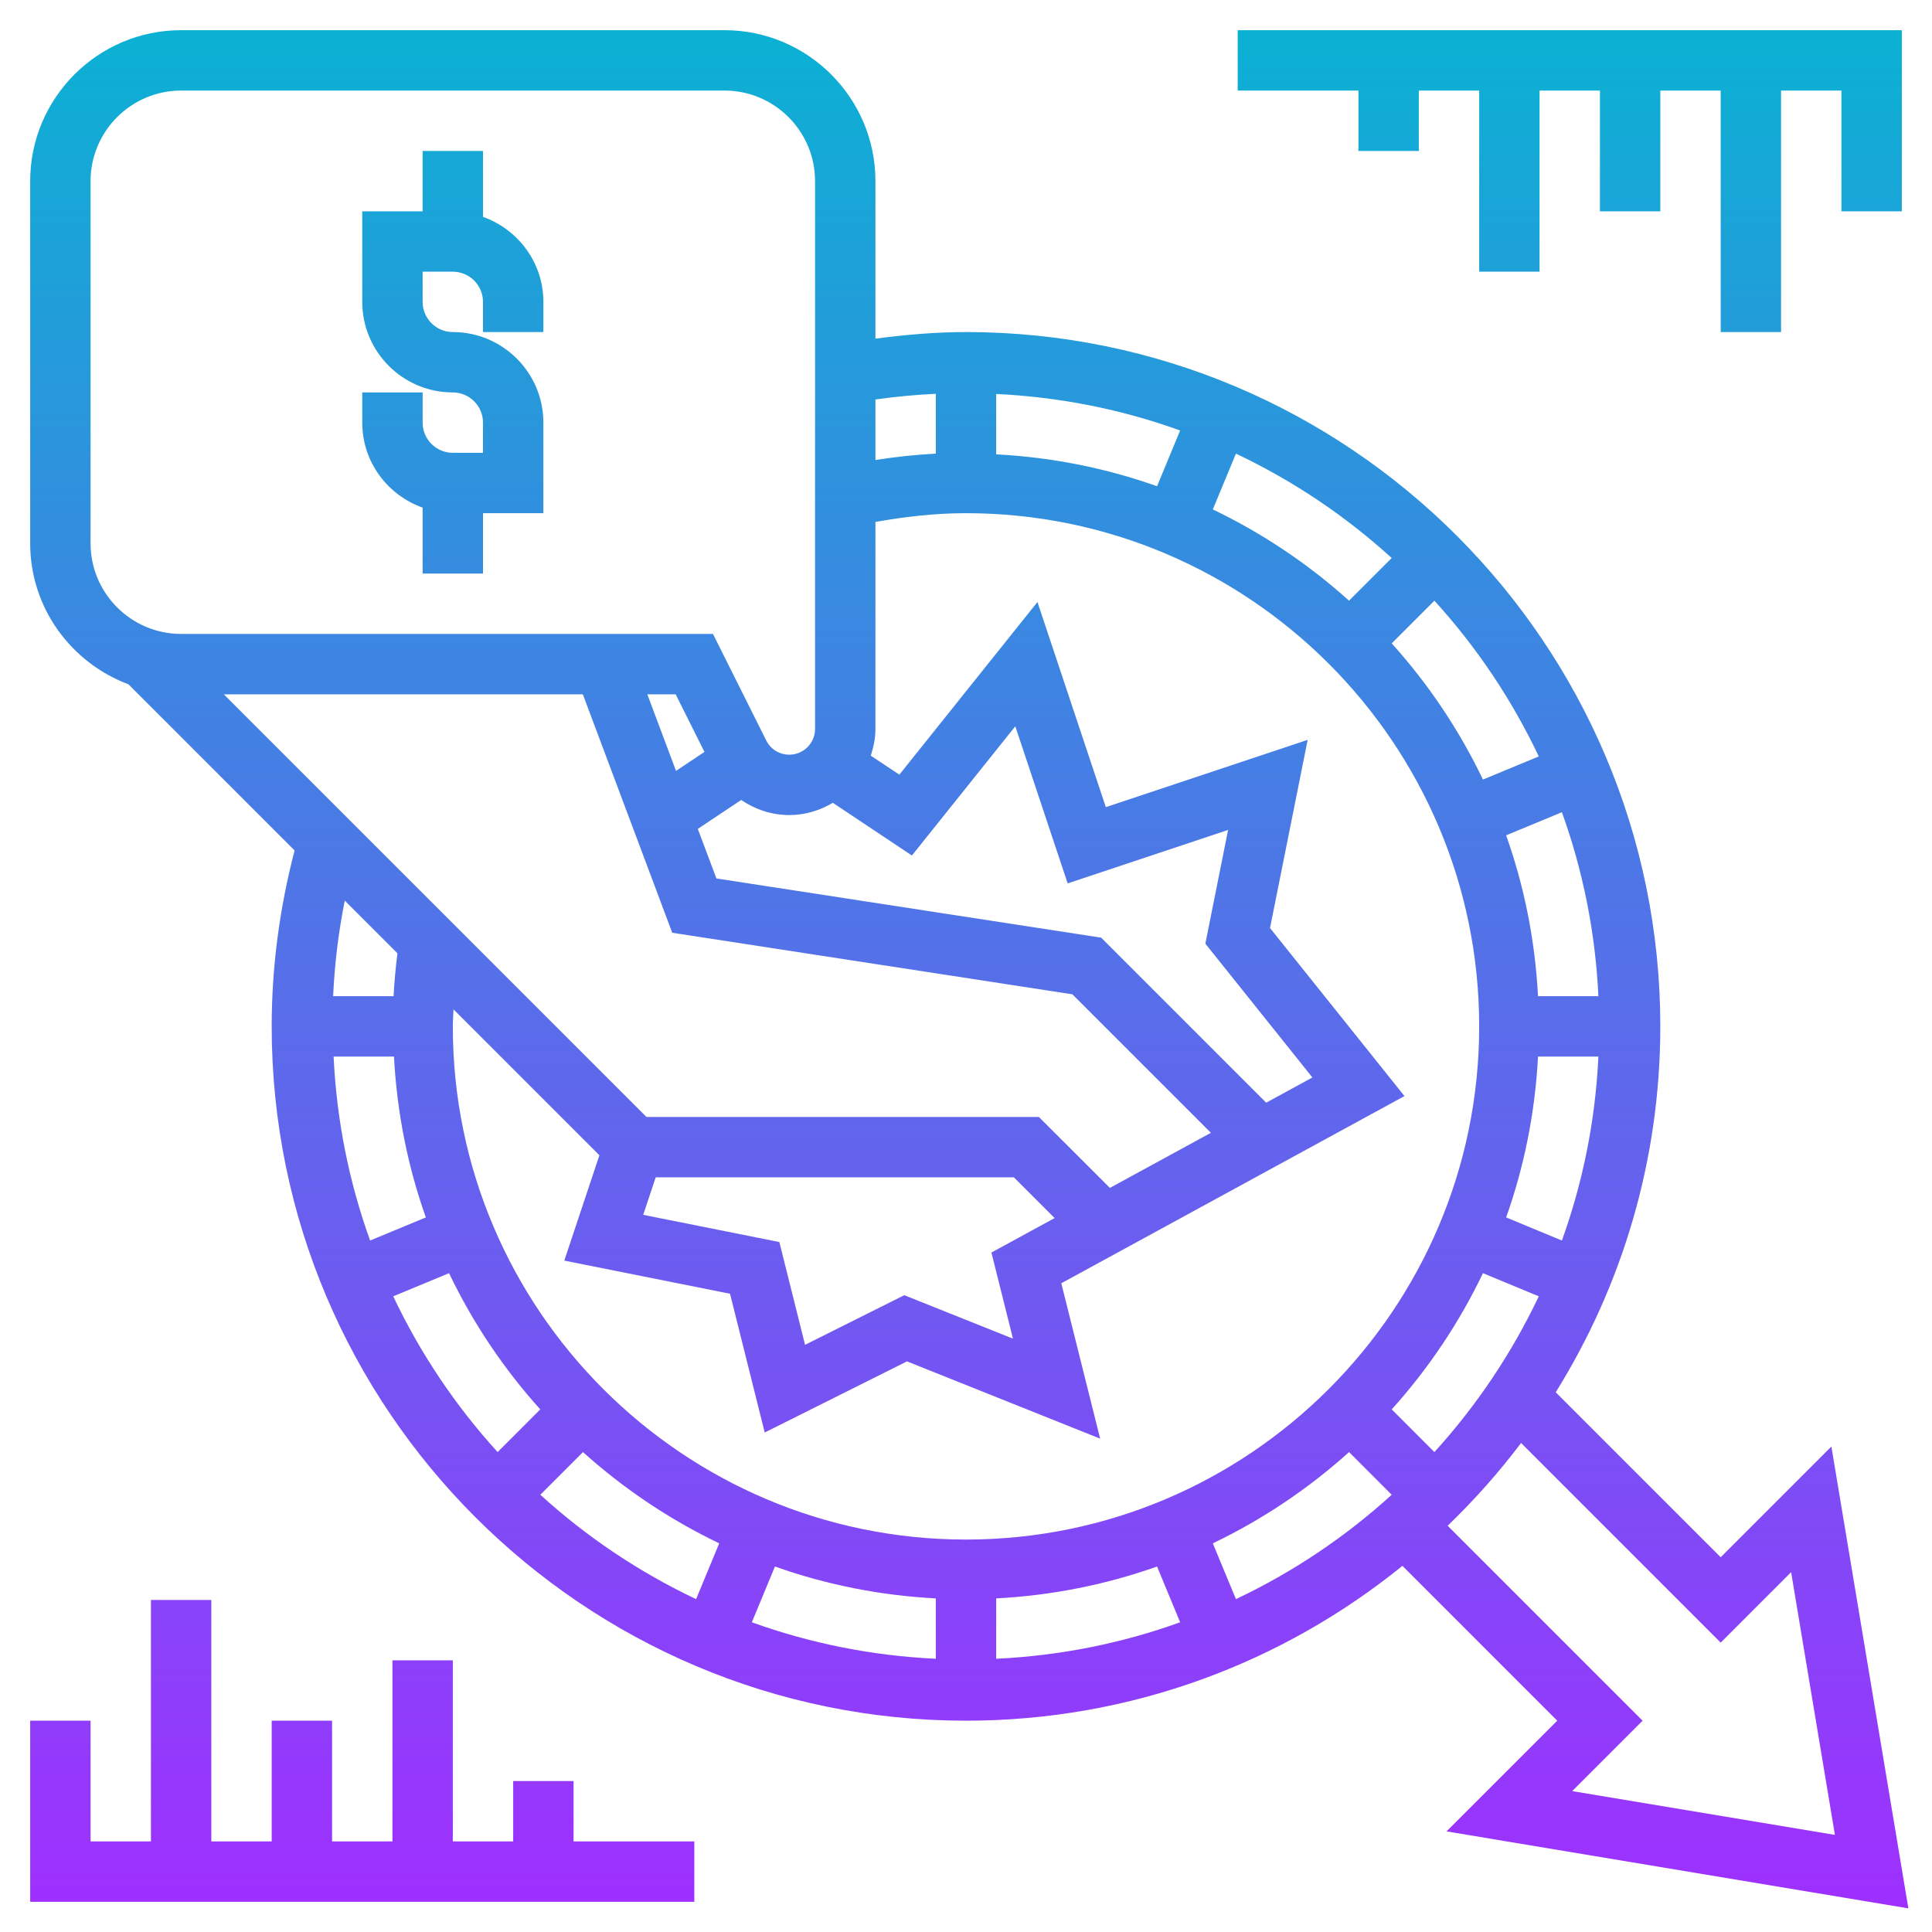 <svg id="_x33_0" enable-background="new 0 0 64 64" height="512" viewBox="0 0 64 64" width="512" xmlns="http://www.w3.org/2000/svg" xmlns:xlink="http://www.w3.org/1999/xlink"><linearGradient id="SVGID_1_" gradientUnits="userSpaceOnUse" x1="32.108" x2="32.108" y1="63.217" y2="1"><stop offset="0" stop-color="#9f2fff"/><stop offset="1" stop-color="#0bb1d3"/></linearGradient><path d="m4.254 22.668 5.505 5.505c-.495 1.895-.759 3.85-.759 5.827 0 12.683 10.318 23 23 23 5.473 0 10.504-1.925 14.457-5.129l5.129 5.129-3.667 3.667 15.298 2.55-2.55-15.298-3.667 3.667-5.465-5.465c2.193-3.522 3.465-7.675 3.465-12.121 0-12.682-10.318-23-23-23-1.005 0-2.007.088-3 .218v-5.218c0-2.757-2.243-5-5-5h-18c-2.757 0-5 2.243-5 5v12c0 2.141 1.359 3.957 3.254 4.668zm8.797 12.332c.098 1.86.459 3.647 1.056 5.329l-1.847.765c-.692-1.919-1.108-3.964-1.209-6.094zm1.824 7.176c.791 1.65 1.81 3.166 3.022 4.512l-1.413 1.414c-1.394-1.532-2.562-3.267-3.458-5.16zm4.437 5.926c1.346 1.212 2.862 2.231 4.513 3.023l-.766 1.848c-1.893-.896-3.628-2.063-5.16-3.457zm6.359 3.791c1.682.597 3.469.959 5.329 1.056v2c-2.13-.101-4.175-.517-6.094-1.209zm7.329 1.056c1.86-.098 3.647-.459 5.329-1.056l.765 1.847c-1.919.692-3.964 1.108-6.094 1.209zm7.176-1.824c1.651-.791 3.167-1.811 4.513-3.023l1.413 1.414c-1.532 1.394-3.267 2.561-5.16 3.457zm7.34-3.023-1.413-1.414c1.212-1.346 2.231-2.862 3.022-4.512l1.849.766c-.897 1.893-2.064 3.627-3.458 5.16zm2.377-7.773c.597-1.682.959-3.469 1.056-5.329h2c-.101 2.13-.517 4.175-1.209 6.094zm1.056-7.329c-.098-1.86-.459-3.647-1.056-5.329l1.847-.765c.692 1.919 1.108 3.964 1.209 6.094zm-1.824-7.176c-.791-1.651-1.811-3.167-3.023-4.512l1.414-1.414c1.394 1.532 2.562 3.267 3.458 5.16zm-4.437-5.926c-1.346-1.212-2.862-2.231-4.512-3.023l.766-1.848c1.893.896 3.628 2.064 5.16 3.458zm-6.359-3.791c-1.682-.597-3.469-.959-5.329-1.056v-2c2.13.101 4.175.517 6.094 1.209zm-6.329.893c9.374 0 17 7.626 17 17s-7.626 17-17 17-17-7.626-17-17c0-.188.016-.376.022-.564l4.834 4.834-1.163 3.489 5.49 1.098 1.149 4.596 4.713-2.356 6.399 2.56-1.287-5.147 11.368-6.201-4.454-5.567 1.247-6.233-6.686 2.229-2.265-6.795-4.575 5.719-.946-.63c.092-.283.154-.576.154-.886v-6.856c.988-.176 1.99-.29 3-.29zm1.556 27.345-3.601-1.44-3.287 1.644-.851-3.404-4.51-.902.414-1.243h11.865l1.35 1.35-2.094 1.142zm-5.967-17.751 2.619 1.746 3.425-4.281 1.735 5.205 5.314-1.771-.753 3.767 3.546 4.433-1.531.835-5.467-5.467-12.745-1.961-.616-1.642 1.437-.958c.463.313 1.008.5 1.593.5.528 0 1.018-.154 1.443-.406zm-5.195-1.058-.951-2.536h.939l.954 1.908zm-3.087-2.536 2.962 7.899 13.255 2.039 4.588 4.588-3.346 1.825-2.352-2.351h-13l-14-14zm-6.141 8.58c-.06.471-.103.944-.128 1.42h-2.003c.05-1.067.177-2.125.386-3.165zm43.834 22.834 2.333-2.333 1.451 8.702-8.703-1.45 2.333-2.333-6.458-6.458c.879-.849 1.695-1.763 2.431-2.741zm-26-41.369v1.982c-.671.035-1.339.107-2 .212v-2.006c.662-.093 1.328-.156 2-.188zm-28-7.045c0-1.654 1.346-3 3-3h18c1.654 0 3 1.346 3 3v18.146c0 .471-.383.854-.854.854-.326 0-.619-.181-.764-.472l-1.764-3.528h-17.618c-1.654 0-3-1.346-3-3zm9 8v-1h2v1c0 .551.449 1 1 1h1v-1c0-.551-.449-1-1-1-1.654 0-3-1.346-3-3v-3h2v-2h2v2.184c1.161.414 2 1.514 2 2.816v1h-2v-1c0-.551-.449-1-1-1h-1v1c0 .551.449 1 1 1 1.654 0 3 1.346 3 3v3h-2v2h-2v-2.184c-1.161-.414-2-1.514-2-2.816zm11 49h-22v-6h2v4h2v-8h2v8h2v-4h2v4h2v-6h2v6h2v-2h2v2h4zm38-56v-4h-2v8h-2v-8h-2v4h-2v-4h-2v6h-2v-6h-2v2h-2v-2h-4v-2h22v6z" fill="url(#SVGID_1_)"/></svg>